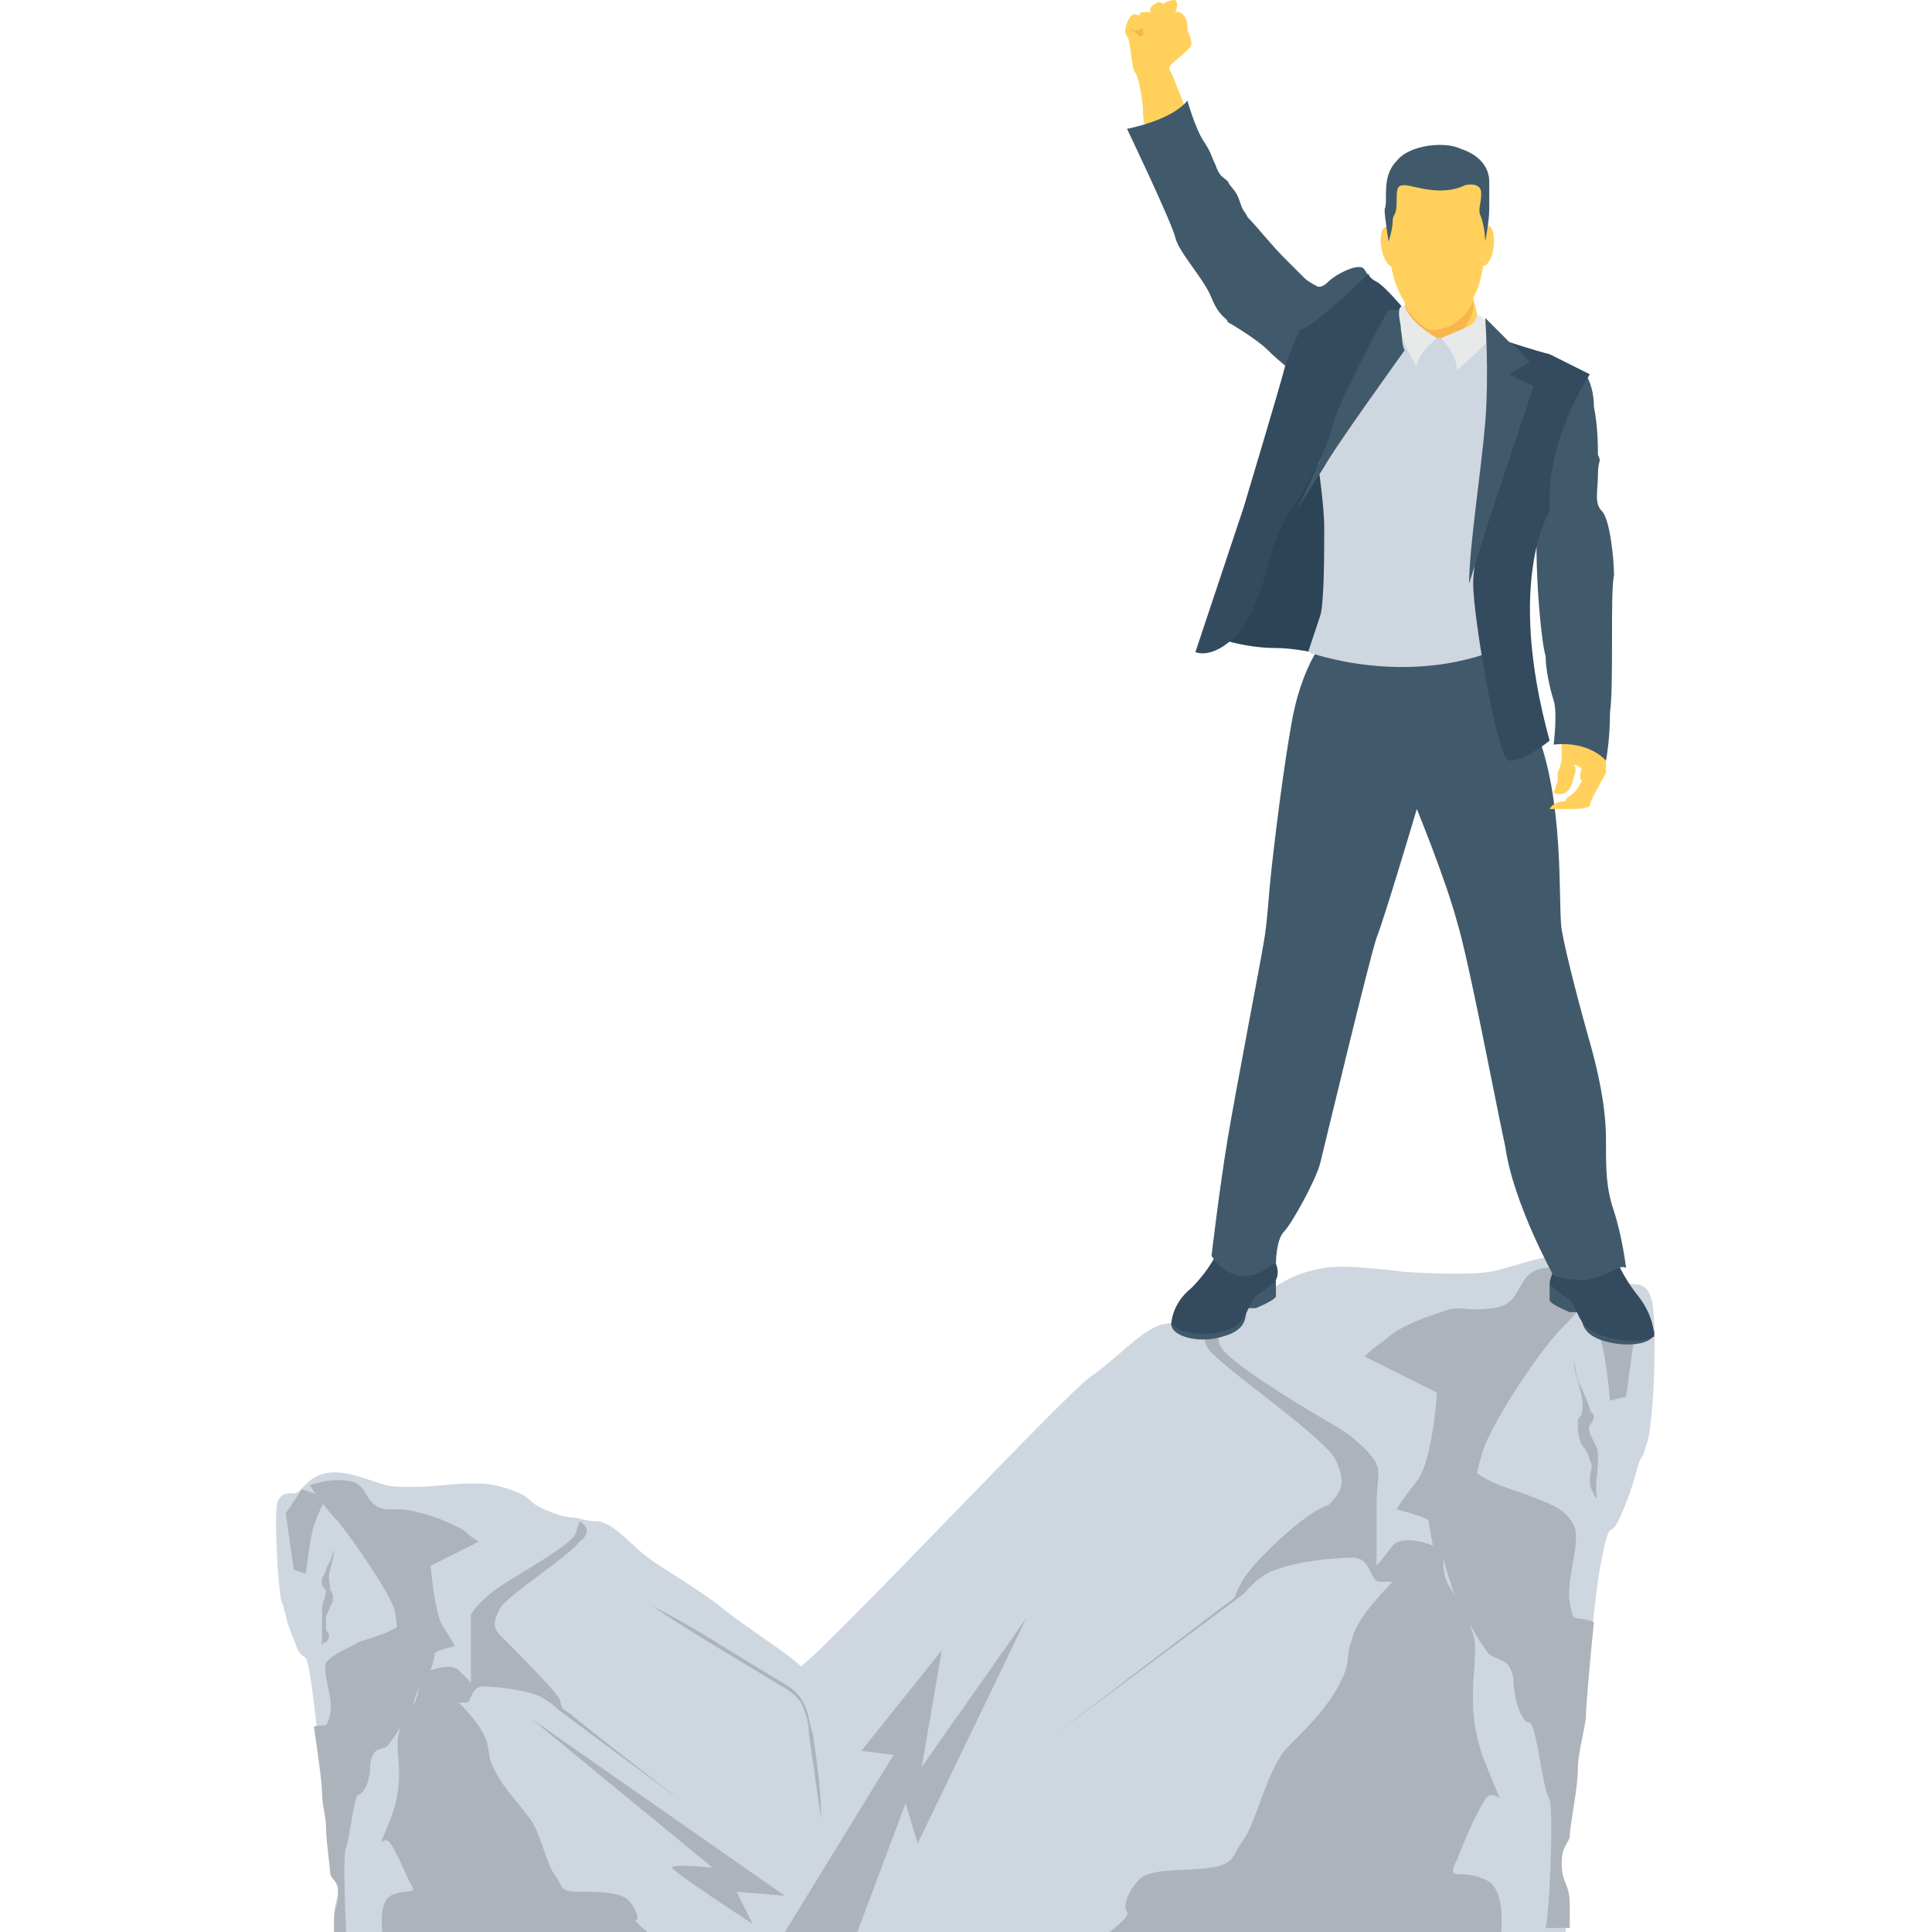 <?xml version="1.0" encoding="utf-8"?>
<!-- Generator: Adobe Illustrator 19.0.1, SVG Export Plug-In . SVG Version: 6.00 Build 0)  -->
<svg version="1.1" id="Layer_1" xmlns="http://www.w3.org/2000/svg" xmlns:xlink="http://www.w3.org/1999/xlink" x="0px" y="0px"
	 viewBox="0 0 48 48" style="enable-background:new 0 0 48 48;" xml:space="preserve">
<style type="text/css">
	.st0{fill:#66C6B9;}
	.st1{fill:#F3F3F3;}
	.st2{fill:#415A6B;}
	.st3{fill:#CED6E0;}
	.st4{fill:#F3705A;}
	.st5{fill:#E8EAE9;}
	.st6{fill:#4ABAA5;}
	.st7{fill:#F05540;}
	.st8{fill:#FFD15C;}
	.st9{fill:#55C0EB;}
	.st10{fill:#8AD7F8;}
	.st11{fill:#344A5E;}
	.st12{fill:#FFFFFF;}
	.st13{fill:#F7B64C;}
	.st14{fill:#ADB3BA;}
	.st15{fill:#38A892;}
	.st16{fill:#ED9845;}
	.st17{fill:#2D4251;}
	.st18{fill:#304556;}
	.st19{fill:#A5AAAD;}
	.st20{fill:#2D4456;}
	.st21{fill:#4FB0E0;}
	.st22{fill:#2D4354;}
	.st23{fill:#E54C38;}
	.st24{fill:#2B4456;}
	.st25{fill:#2B404F;}
</style>
<g>
	<g>
		<g>
			<g>
				<g>
					<path class="st3" d="M40.9,35.9c-0.1,0.4-0.1,0.2-0.2,0.5c-0.1,0.4-0.3,1-0.5,1.4c-0.2,0.4-0.2-0.1-0.4,0.9
						c-0.2,0.9-0.4,3.6-0.5,4.2s-0.1,0.9-0.2,1.3c0,0.4-0.2,1.4-0.2,1.6c0,0.2-0.2,0.2-0.2,0.7c0,0.5,0.2,0.5,0.2,1V48H8.3v-0.4
						c0-0.3,0.1-0.4,0.1-0.7s-0.2-0.3-0.2-0.5c0-0.1-0.1-0.8-0.1-1.1c0-0.3-0.1-0.5-0.1-0.9c0-0.4-0.2-2.2-0.3-2.8
						c-0.1-0.6-0.1-0.3-0.3-0.6c-0.1-0.3-0.3-0.7-0.3-0.9c-0.1-0.2,0-0.1-0.1-0.3c-0.1-0.3-0.2-2.3-0.1-2.5c0.1-0.2,0.2-0.2,0.4-0.2
						c0.2,0,0.3-0.4,0.8-0.5c0.5-0.1,1.1,0.2,1.5,0.3c0.4,0.1,1.4,0,1.4,0s0.9-0.1,1.3,0c0.4,0.1,0.7,0.2,0.9,0.4
						c0.2,0.2,0.8,0.4,1,0.4c0.2,0,0.3,0.1,0.7,0.1c0.4,0.1,0.8,0.6,1.2,0.9c0.4,0.3,1.3,0.8,1.9,1.3c0.5,0.4,1.6,1.1,1.9,1.4
						c0.8-0.6,6.6-6.8,7.2-7.2c0.6-0.4,1.3-1.2,1.8-1.3c0.6-0.1,0.8-0.1,1.1-0.2c0.3,0,1.1-0.3,1.5-0.6s0.8-0.5,1.4-0.6
						c0.5-0.1,2,0.1,2,0.1s1.5,0.1,2.1,0c0.6-0.1,1.4-0.5,2.2-0.4s0.8,0.7,1.2,0.7c0.3,0,0.5,0,0.6,0.3
						C41.2,32.5,41.1,35.5,40.9,35.9z"/>
				</g>
				<path class="st14" d="M37,41.1c0.3,0.2,0.5,0.1,0.6,0.6c0,0.5,0.2,1.1,0.4,1.1c0.2,0.1,0.3,1.6,0.5,1.9c0.1,0.4,0,2.8-0.1,3.2
					H39c0-0.1,0-0.3,0-0.6c0-0.5-0.2-0.5-0.2-1s0.2-0.5,0.2-0.7c0-0.2,0.2-1.2,0.2-1.6c0-0.4,0.1-0.7,0.2-1.3c0-0.3,0.1-1.4,0.2-2.4
					c-0.5-0.2-0.5,0.1-0.6-0.5s0.3-1.5,0.1-1.9c-0.2-0.4-0.5-0.5-1-0.7s-1-0.3-1.4-0.6c-0.4-0.3-0.8,0.3-1,0.8
					c-0.2,0.5,0.5,2.4,0.5,2.4S36.8,40.9,37,41.1z"/>
				<g>
					<path class="st14" d="M30.8,39.4c-0.2,0.4,0,0.2-0.4,0.5c-0.4,0.3-4.2,3.2-4.2,3.2l4.7-3.5c0,0,0.4-0.5,0.8-0.6
						c0.5-0.2,1.4-0.3,1.9-0.3c0.5,0,0.4,0.6,0.7,0.6c0.2,0,0.2,0,0.3,0c-0.1,0.1-0.9,0.9-1,1.4c-0.2,0.5,0,0.5-0.3,1.1
						c-0.3,0.6-0.8,1.1-1.3,1.6c-0.5,0.5-0.8,1.9-1.1,2.3c-0.3,0.4-0.2,0.6-0.8,0.7c-0.7,0.1-1.5,0-1.8,0.3
						c-0.3,0.3-0.4,0.7-0.3,0.8c0.1,0.1-0.4,0.5-0.6,0.6h9.9c0-0.3,0.1-1.2-0.4-1.4c-0.6-0.3-1,0.1-0.7-0.5c0.2-0.5,0.4-1,0.7-1.5
						c0.3-0.4,0.6,0.6,0-0.9c-0.6-1.5-0.1-2.6-0.3-3.2c-0.2-0.6-0.3-0.7-0.6-1.2c-0.3-0.5-0.1-1.4,0.3-1.9c0.4-0.5,0.3-0.7,0.5-1.3
						c0.1-0.6,1.4-2.6,2-3.2s1.1-1.3,1.1-1.3s-0.7-0.3-1.5-0.2c-0.8,0.1-0.5,0.9-1.3,1c-0.8,0.1-0.8-0.1-1.3,0.1
						c-0.6,0.2-1.1,0.4-1.4,0.7c-0.3,0.2-0.5,0.4-0.5,0.4l1.8,0.9c0,0-0.1,1.7-0.5,2.2c-0.4,0.5-0.5,0.7-0.5,0.7s0.8,0.2,0.8,0.3
						c0,0.1,0.1,0.6,0.1,0.6s-0.7-0.3-1,0c-0.3,0.4-0.4,0.5-0.4,0.5s0-0.9,0-1.5c0-0.5,0.1-0.9,0-1c0-0.1-0.3-0.5-0.9-0.9
						c-0.7-0.4-2.9-1.7-3-2.1c-0.1-0.4-0.1-0.5-0.1-0.5s-0.6,0.3,0,0.8c0.5,0.5,2.8,2.1,3,2.6c0.2,0.5,0.2,0.7-0.2,1.1
						C32.5,37.5,31,38.9,30.8,39.4z"/>
				</g>
			</g>
			<g>
				<path class="st14" d="M40.7,32.5l-0.3,2.2L40,34.8c0,0-0.1-1.3-0.3-1.7c-0.1-0.4-0.4-1-0.4-1l0.9-0.3L40.7,32.5z"/>
			</g>
		</g>
		<path class="st14" d="M39.2,34.3c0.1,0.2,0.2,0.4,0.3,0.7c0,0.1,0.1,0.1,0.1,0.2c0,0.1-0.1,0.2-0.1,0.2c-0.1,0.2,0.2,0.5,0.2,0.7
			c0,0.1,0,0.2,0,0.2c0,0.3-0.1,0.7,0,1c0-0.1-0.1-0.1-0.1-0.2c-0.1-0.1-0.1-0.3-0.1-0.4c0-0.1,0.1-0.3,0-0.4c0-0.1-0.1-0.3-0.2-0.4
			c-0.1-0.2-0.1-0.4-0.1-0.6c0-0.1,0.1-0.1,0.1-0.2c0.1-0.4-0.2-0.9-0.2-1.3"/>
	</g>
	<g>
		<g>
			<g>
				<path class="st14" d="M9.6,43.4c-0.2,0.1-0.3,0-0.4,0.4c0,0.4-0.1,0.7-0.3,0.8c-0.1,0-0.2,1-0.3,1.3c-0.1,0.2,0,1.9,0,2.2H8.3
					c0-0.1,0-0.2,0-0.4c0-0.3,0.1-0.3,0.1-0.7c0-0.3-0.2-0.3-0.2-0.5c0-0.1-0.1-0.8-0.1-1.1c0-0.3-0.1-0.5-0.1-0.9
					c0-0.2-0.1-0.9-0.2-1.6c0.3-0.1,0.3,0.1,0.4-0.3s-0.2-1-0.1-1.3C8.4,41,8.6,41,8.9,40.8c0.3-0.1,0.7-0.2,1-0.4s0.5,0.2,0.7,0.5
					c0.1,0.3-0.4,1.6-0.4,1.6S9.8,43.2,9.6,43.4z"/>
				<g>
					<path class="st14" d="M13.9,42.2c0.1,0.3,0,0.2,0.3,0.4c0.2,0.2,2.8,2.2,2.8,2.2l-3.1-2.3c0,0-0.3-0.3-0.6-0.4
						s-0.9-0.2-1.3-0.2c-0.3,0-0.3,0.4-0.4,0.4c-0.1,0-0.2,0-0.2,0c0.1,0.1,0.6,0.6,0.7,1c0.1,0.4,0,0.3,0.2,0.7
						c0.2,0.4,0.5,0.7,0.8,1.1c0.3,0.3,0.5,1.3,0.7,1.5c0.2,0.3,0.1,0.4,0.6,0.4c0.4,0,1,0,1.2,0.2c0.2,0.2,0.3,0.5,0.2,0.5
						c-0.1,0,0.3,0.3,0.4,0.4H9.5c0-0.2-0.1-0.8,0.2-1c0.4-0.2,0.7,0,0.5-0.3c-0.2-0.4-0.3-0.7-0.5-1c-0.2-0.3-0.4,0.4,0-0.6
						c0.4-1,0.1-1.7,0.2-2.1c0.1-0.4,0.2-0.5,0.4-0.8c0.2-0.4,0.1-0.9-0.2-1.3S9.9,40.4,9.8,40c-0.1-0.4-1-1.7-1.4-2.2
						c-0.4-0.4-0.7-0.9-0.7-0.9s0.5-0.2,1-0.1c0.5,0.1,0.3,0.6,0.9,0.7c0.5,0,0.5,0,0.9,0.1c0.4,0.1,0.8,0.3,1,0.4
						c0.2,0.2,0.4,0.3,0.4,0.3l-1.2,0.6c0,0,0.1,1.2,0.3,1.5c0.2,0.3,0.3,0.5,0.3,0.5s-0.5,0.1-0.5,0.2c0,0.1-0.1,0.4-0.1,0.4
						s0.5-0.2,0.7,0c0.2,0.2,0.3,0.3,0.3,0.3s0-0.6,0-1c0-0.4,0-0.6,0-0.7c0,0,0.2-0.3,0.6-0.6c0.4-0.3,1.9-1.1,2-1.4
						s0.1-0.3,0.1-0.3s0.4,0.2,0,0.5c-0.3,0.4-1.9,1.4-2,1.7c-0.2,0.4-0.1,0.5,0.1,0.7C12.7,40.9,13.7,41.9,13.9,42.2z"/>
				</g>
			</g>
			<g>
				<path class="st14" d="M7.1,37.6L7.3,39l0.3,0.1c0,0,0.1-0.9,0.2-1.2c0.1-0.3,0.3-0.7,0.3-0.7l-0.6-0.2L7.1,37.6z"/>
			</g>
		</g>
		<path class="st14" d="M8.2,38.8c-0.1,0.1-0.1,0.3-0.2,0.4c0,0,0,0.1,0,0.1c0,0.1,0,0.1,0.1,0.2c0,0.2-0.1,0.3-0.1,0.5
			c0,0.1,0,0.1,0,0.2c0,0.2,0,0.4,0,0.7c0,0,0-0.1,0.1-0.1c0.1-0.1,0.1-0.2,0-0.3c0-0.1,0-0.2,0-0.3c0-0.1,0.1-0.2,0.1-0.3
			c0.1-0.1,0.1-0.3,0-0.4c0,0,0-0.1,0-0.1c-0.1-0.3,0.1-0.6,0.1-0.9"/>
	</g>
	<g>
		<g>
			<polyline class="st2" points="38.9,32.5 39,32.6 39.4,32.6 39.3,32.2 39,32.3 			"/>
		</g>
		<g>
			<polyline class="st2" points="31.2,32.5 30.6,32.5 31.2,32 31.4,32.2 			"/>
		</g>
		<g>
			<g>
				<path class="st2" d="M38.5,31.9c0,0,0,0.3,0,0.4c0,0.1,0.5,0.3,0.5,0.3l0.1-0.3c0,0,0.2,0,0.2,0.2c0,0.2-0.1,0.6,0.5,0.8
					c0.6,0.2,1.3,0.1,1.3-0.2S38.5,31.9,38.5,31.9"/>
			</g>
			<g>
				<path class="st11" d="M38.5,31.9c0,0,0.2,0.2,0.5,0.4c0.2,0.2,0.2,0.6,0.6,0.8c0.4,0.2,1.2,0.3,1.5,0.1c0,0,0-0.5-0.4-1
					s-0.6-1-0.6-1.1c0-0.1-1.4,0.3-1.4,0.3S38.5,31.7,38.5,31.9z"/>
			</g>
		</g>
		<g>
			<g>
				<path class="st2" d="M31.7,31.8c0,0,0,0.3,0,0.4s-0.5,0.3-0.5,0.3l0-0.3c0,0-0.2,0-0.2,0.2c-0.1,0.2,0.1,0.6-0.6,0.8
					c-0.6,0.2-1.3,0-1.3-0.3S31.7,31.8,31.7,31.8"/>
			</g>
			<g>
				<path class="st11" d="M31.7,31.8c0,0-0.2,0.2-0.5,0.4C31,32.4,31,32.8,30.6,33c-0.4,0.2-1.2,0.2-1.5-0.1c0,0,0-0.5,0.5-0.9
					c0.5-0.5,0.7-1,0.7-1c0-0.1,1.4,0.4,1.4,0.4S31.8,31.6,31.7,31.8z"/>
			</g>
		</g>
		<g>
			<g>
				<path class="st8" d="M29.5,2.8l-0.4-1c0,0-0.1-0.1,0-0.2c0.1-0.1,0.5-0.4,0.5-0.5c0-0.2-0.1-0.3-0.1-0.4s0-0.3-0.2-0.4
					c-0.1,0-0.1,0-0.1,0s0.1-0.2,0-0.3C29.2,0,29,0,28.9,0.1c0,0-0.1-0.1-0.2,0c-0.2,0.1-0.1,0.2-0.1,0.2s-0.1,0-0.2,0
					c-0.1,0-0.1,0.1-0.1,0.1s-0.1-0.1-0.2,0C28,0.5,27.9,0.8,28,0.9s0.1,0.8,0.2,0.9c0.1,0.1,0.2,0.8,0.2,1c0,0.3,0.1,0.4,0.1,0.4
					L29.5,2.8z"/>
			</g>
			<g>
				<path class="st2" d="M32.2,9.3c0,0-0.4-0.3-0.7-0.6c-0.3-0.3-1-0.7-1-0.7c0-0.1-0.2-0.1-0.4-0.6c-0.2-0.5-0.8-1.1-0.9-1.5
					C29.1,5.5,28,3.2,28,3.2s1.1-0.2,1.5-0.7c0,0,0.2,0.7,0.4,1c0.2,0.3,0.2,0.4,0.3,0.6c0.1,0.3,0.2,0.3,0.3,0.4
					c0.1,0.2,0.2,0.2,0.3,0.5c0.1,0.3,0.1,0.2,0.2,0.4c0.2,0.2,0.6,0.7,0.9,1s0.4,0.4,0.5,0.5c0.1,0.1,0.3,0.2,0.3,0.2
					S32.8,7.2,33,7c0.2-0.2,0.8-0.5,0.9-0.3C34.1,7,34.1,7,34.1,7L32.2,9.3z"/>
			</g>
			<g>
				<path class="st2" d="M32.7,16.2c0,0-0.4,0.6-0.6,1.7c-0.2,1.1-0.4,2.7-0.5,3.6c-0.1,0.9-0.1,1.3-0.2,1.9s-0.7,3.7-0.9,4.9
					c-0.2,1.2-0.4,2.9-0.4,2.9s0.3,0.5,0.8,0.5s0.6-0.3,0.8-0.3c0,0,0-0.6,0.2-0.8c0.2-0.2,0.8-1.3,0.9-1.7s1.2-5,1.4-5.6
					c0.2-0.5,1-3.2,1-3.2s0.7,1.7,1,2.8c0.3,1,0.9,4.2,1.2,5.6c0.2,1.4,1.2,3.2,1.2,3.2s0.3,0.1,0.8,0.1c0.6-0.1,0.8-0.4,1-0.3
					c0,0-0.1-0.8-0.3-1.4s-0.2-1-0.2-1.8c0-0.8-0.2-1.7-0.4-2.4c-0.2-0.7-0.6-2.2-0.7-2.8s0.1-3.3-0.7-5.1C37.4,16,37.4,16,37.4,16
					L32.7,16.2z"/>
			</g>
			<g>
				<path class="st24" d="M30.4,15.9c0,0,0.6,0.2,1.3,0.2c0.7,0,1.7,0.3,1.7,0.3s0.2-5,0.2-5.1c0,0-0.7-1.3-0.7-1.3L30.4,15.9z"/>
			</g>
			<g>
				<g>
					<ellipse transform="matrix(0.992 0.129 -0.129 0.992 1.093 -4.704)" class="st8" cx="36.9" cy="6.1" rx="0.2" ry="0.5"/>
				</g>
				<g>
					
						<ellipse transform="matrix(-0.983 0.185 -0.185 -0.983 69.579 5.844)" class="st8" cx="34.5" cy="6.2" rx="0.2" ry="0.5"/>
				</g>
			</g>
			<g>
				<path class="st8" d="M36.9,5.8l0,0.2c0,0,0,0.9-0.3,1.4c0,0,0.2,0.9,0.3,1l-1.6,0c-0.2,0-0.4-0.2-0.4-0.4l0-0.5
					c0,0-0.4-0.5-0.4-1.6s0-1.1,0-1.1s0.3-0.9,1.3-0.8c1,0.1,1.1,0.4,1.1,0.8C37,5.4,36.9,5.8,36.9,5.8z"/>
			</g>
			<g>
				<path class="st13" d="M35.6,8.2c-0.3,0-0.7-0.6-0.7-0.6l0,0.5c0,0.2,0.2,0.4,0.4,0.4l0.7,0c0.7-0.5,0.6-1,0.6-1
					C36.3,8.1,35.8,8.2,35.6,8.2z"/>
			</g>
			<g>
				<path class="st2" d="M34.5,6L34.5,6c0,0,0.1-0.3,0.1-0.5c0-0.2,0.1-0.1,0.1-0.5c0-0.3,0-0.4,0.2-0.4c0.2,0,0.9,0.3,1.5,0
					c0,0,0.4-0.1,0.4,0.2c0,0.3-0.1,0.4,0,0.6C36.9,5.7,36.9,6,36.9,6l0,0c0,0,0.1-0.5,0.1-0.8s0-0.5,0-0.7c0-0.2-0.1-0.6-0.7-0.8
					C35.9,3.5,35,3.6,34.7,4c-0.4,0.4-0.2,1-0.3,1.2C34.4,5.4,34.5,6,34.5,6z"/>
			</g>
			<g>
				<path class="st3" d="M32.7,11.2c0,0,0.2,1.3,0.2,1.9c0,0.6,0,1.9-0.1,2.2s-0.3,0.9-0.3,0.9s2.4,0.9,4.8-0.1l0.3-7.4l-0.6-0.4
					l-1.2,0.1l-0.1,0l-1.5-0.3L32.7,11.2z"/>
			</g>
			<g>
				<path class="st11" d="M34.9,7.7c0,0-0.5-0.6-0.7-0.7s-0.2-0.2-0.2-0.2S32.8,8,32.3,8.2c0,0-0.3,0.6-0.4,1c-0.1,0.4-1,3.4-1,3.4
					l-1.2,3.6c0,0,0.4,0.2,1-0.4c0.6-0.6,0.8-1.9,1-2.4c0.2-0.5,0.5-0.9,0.5-0.9L34.9,7.7z"/>
			</g>
			<g>
				<path class="st2" d="M34.8,7.7c0,0,0,0.9,0.1,1c0,0-1.8,2.5-2,2.9c-0.2,0.3-0.7,1.1-0.7,1.1s0.8-1.6,0.9-2.1s1.2-2.6,1.4-2.9
					l0.4,0L34.8,7.7z"/>
			</g>
			<g>
				<path class="st8" d="M38.8,18.4c0,0,0,0.2,0,0.4c0,0.2-0.1,0.4-0.1,0.4s0,0.2,0,0.2l-0.1,0.3c0,0,0.4,0.2,0.5-0.4
					c0,0,0.1-0.2,0-0.3c0,0,0.1,0,0.2,0.1c0,0-0.1,0.2,0,0.3c0,0-0.1,0.2-0.2,0.3c-0.1,0.1-0.2,0.1-0.2,0.2c0,0-0.3,0-0.4,0.2l0.2,0
					c0,0,0.2,0,0.3,0s0.5,0,0.5-0.1c0-0.1,0.3-0.6,0.4-0.8c0-0.1,0-0.6,0-0.6S39,18.4,38.8,18.4z"/>
			</g>
			<g>
				<path class="st2" d="M38.8,9.4l0.6-0.1c0,0,0.2,0.3,0.2,0.8c0.1,0.5,0.1,1,0.1,1.2c0.1,0.2,0,0.1,0,0.5c0,0.4-0.1,0.7,0.1,0.9
					s0.3,1.2,0.3,1.6c-0.1,0.4,0,2.7-0.1,3.4c0,0.7-0.1,1.2-0.1,1.2s-0.4-0.5-1.3-0.4c0,0,0.1-0.8,0-1.1c-0.1-0.3-0.2-0.8-0.2-1.1
					c-0.1-0.3-0.3-2.2-0.2-3.7C38.4,12.6,37.9,10.2,38.8,9.4z"/>
			</g>
			<g>
				<path class="st11" d="M37.5,8.5c0,0,0.6,0.2,1,0.3c0.4,0.2,1,0.5,1,0.5s-1.1,1.6-1,3.4c0,0-1.1,1.7,0,5.7c0,0-0.6,0.5-1,0.5
					c-0.3,0-0.9-3.6-0.9-4.4S37.5,8.5,37.5,8.5z"/>
			</g>
			<g>
				<path class="st5" d="M36.7,7.8c0,0,0,0.2-0.2,0.3c-0.2,0.1-0.7,0.3-0.7,0.3s0.4,0.4,0.4,0.8c0,0,0.7-0.6,0.8-0.8
					C37,8.1,37,8.1,37,8.1S36.9,7.9,36.7,7.8z"/>
			</g>
			<g>
				<path class="st2" d="M36.9,7.9c0,0,0.1,1.4,0,2.6s-0.4,3.1-0.4,4c0,0,0.4-1.3,0.6-1.9s1-3,1-3l-0.6-0.3L38,9
					c0,0-0.3-0.4-0.5-0.5C37.4,8.4,37,8,36.9,7.9z"/>
			</g>
			<g>
				<path class="st5" d="M34.9,7.6c0,0,0.1,0.4,0.8,0.8c0,0-0.5,0.4-0.5,0.7c0,0-0.4-0.6-0.4-1C34.7,7.6,34.8,7.6,34.9,7.6z"/>
			</g>
			<g>
				<g>
					<path class="st13" d="M29.3,0.3c0,0-0.1,0-0.1,0c0,0,0,0-0.1,0l0,0c0,0,0,0,0,0c0,0-0.1,0-0.1,0c0,0-0.1,0-0.1,0l0,0
						c0,0,0,0,0,0c0,0,0,0,0,0c0,0,0,0,0,0c0,0,0,0,0,0c0,0,0,0,0,0c0,0,0,0,0,0c0,0,0,0,0,0c0,0,0,0,0,0c0,0,0,0,0,0l0,0
						c0,0,0,0,0,0c0,0,0,0,0,0c0,0,0,0,0,0l0,0c0,0,0,0,0,0l0,0l0,0c0,0,0,0,0,0l0,0c0,0,0,0,0,0c0,0,0,0,0,0c0,0,0,0,0,0l0,0
						c0,0,0,0,0,0l0,0c0,0,0,0,0,0c0,0,0,0,0,0c0,0,0,0,0,0c0,0,0,0,0,0c0,0,0,0,0,0c0,0,0,0,0,0c0,0,0,0,0,0c0,0,0,0,0,0l0,0l0,0
						l0.1,0c0,0,0.1,0,0.1,0c0,0,0.1,0,0.1,0C29.2,0.3,29.3,0.3,29.3,0.3z"/>
				</g>
				<g>
					<path class="st13" d="M28.1,0.7c0,0,0.1,0.1,0.1,0.1c0,0,0.1,0.1,0.1,0.1l0,0l0,0l0,0l0,0c0,0,0,0,0,0l0,0l0,0l0,0l0,0
						c0,0,0,0,0,0l0,0c0,0,0,0,0,0c0,0,0,0,0,0c0,0,0,0,0.1,0c0,0,0,0,0,0c0,0,0,0,0,0c0,0,0,0,0,0l0-0.1l0,0c0,0,0,0,0,0
						c0,0,0,0,0,0c0,0,0,0,0,0c0,0,0,0,0,0c0,0,0,0,0,0l0,0l0,0c0,0,0,0,0,0c0,0,0,0,0,0c0,0,0,0,0,0c0,0,0,0,0,0c0,0,0,0,0,0
						c0,0,0,0,0,0c0,0,0,0,0,0c0,0,0,0,0,0l0,0l0,0c0,0,0.1,0,0.1,0c0,0,0.1,0,0.1,0c0,0,0.1,0,0.1,0c0,0,0,0,0,0l0,0l0,0l0,0l0,0
						c0,0,0,0,0,0c0,0,0,0,0,0c0,0,0,0,0,0c0,0,0,0,0,0c0,0-0.1,0-0.1,0c0,0-0.1,0-0.1,0l0,0c0,0,0,0,0,0c0,0,0,0,0,0c0,0,0,0,0,0
						c0,0,0,0,0,0c0,0,0,0,0,0c0,0,0,0,0,0c0,0,0,0,0,0c0,0,0,0,0,0l0,0l0,0c0,0,0,0,0,0c0,0,0,0,0,0c0,0,0,0,0,0c0,0,0,0,0,0
						c0,0,0,0,0,0l0,0c0,0,0,0,0,0c0,0,0,0,0,0c0,0,0,0,0,0c0,0,0,0-0.1,0c0,0,0,0,0,0c0,0,0,0,0,0c0,0,0,0,0,0c0,0,0,0,0,0l0,0l0,0
						l0,0l0,0l0,0l0,0l0,0c0,0,0,0,0,0c0,0,0,0,0-0.1C28.1,0.8,28.1,0.8,28.1,0.7z"/>
				</g>
			</g>
		</g>
	</g>
	<path class="st14" d="M16.2,39.9c0.9,0.6,1.9,1.2,2.9,1.8c0.3,0.2,0.6,0.3,0.8,0.6c0.1,0.2,0.2,0.5,0.2,0.8
		c0.1,0.7,0.2,1.4,0.3,2.1c0-0.7-0.1-1.4-0.2-2.1c-0.1-0.3-0.1-0.6-0.3-0.9c-0.2-0.3-0.5-0.4-0.8-0.6C18.1,41,17.2,40.4,16.2,39.9"
		/>
	<g>
		<polyline class="st14" points="21.3,48 22.5,44.8 22.8,45.8 25.5,40.2 22.9,43.9 23.4,41 21.4,43.5 22.2,43.6 19.5,48 		"/>
	</g>
	<g>
		<path class="st14" d="M17.7,46.4c0,0-1-0.1-1,0c0,0.1,2,1.4,2,1.4L18.3,47l1.2,0.1l-6.3-4.4L17.7,46.4z"/>
	</g>
</g>
</svg>
